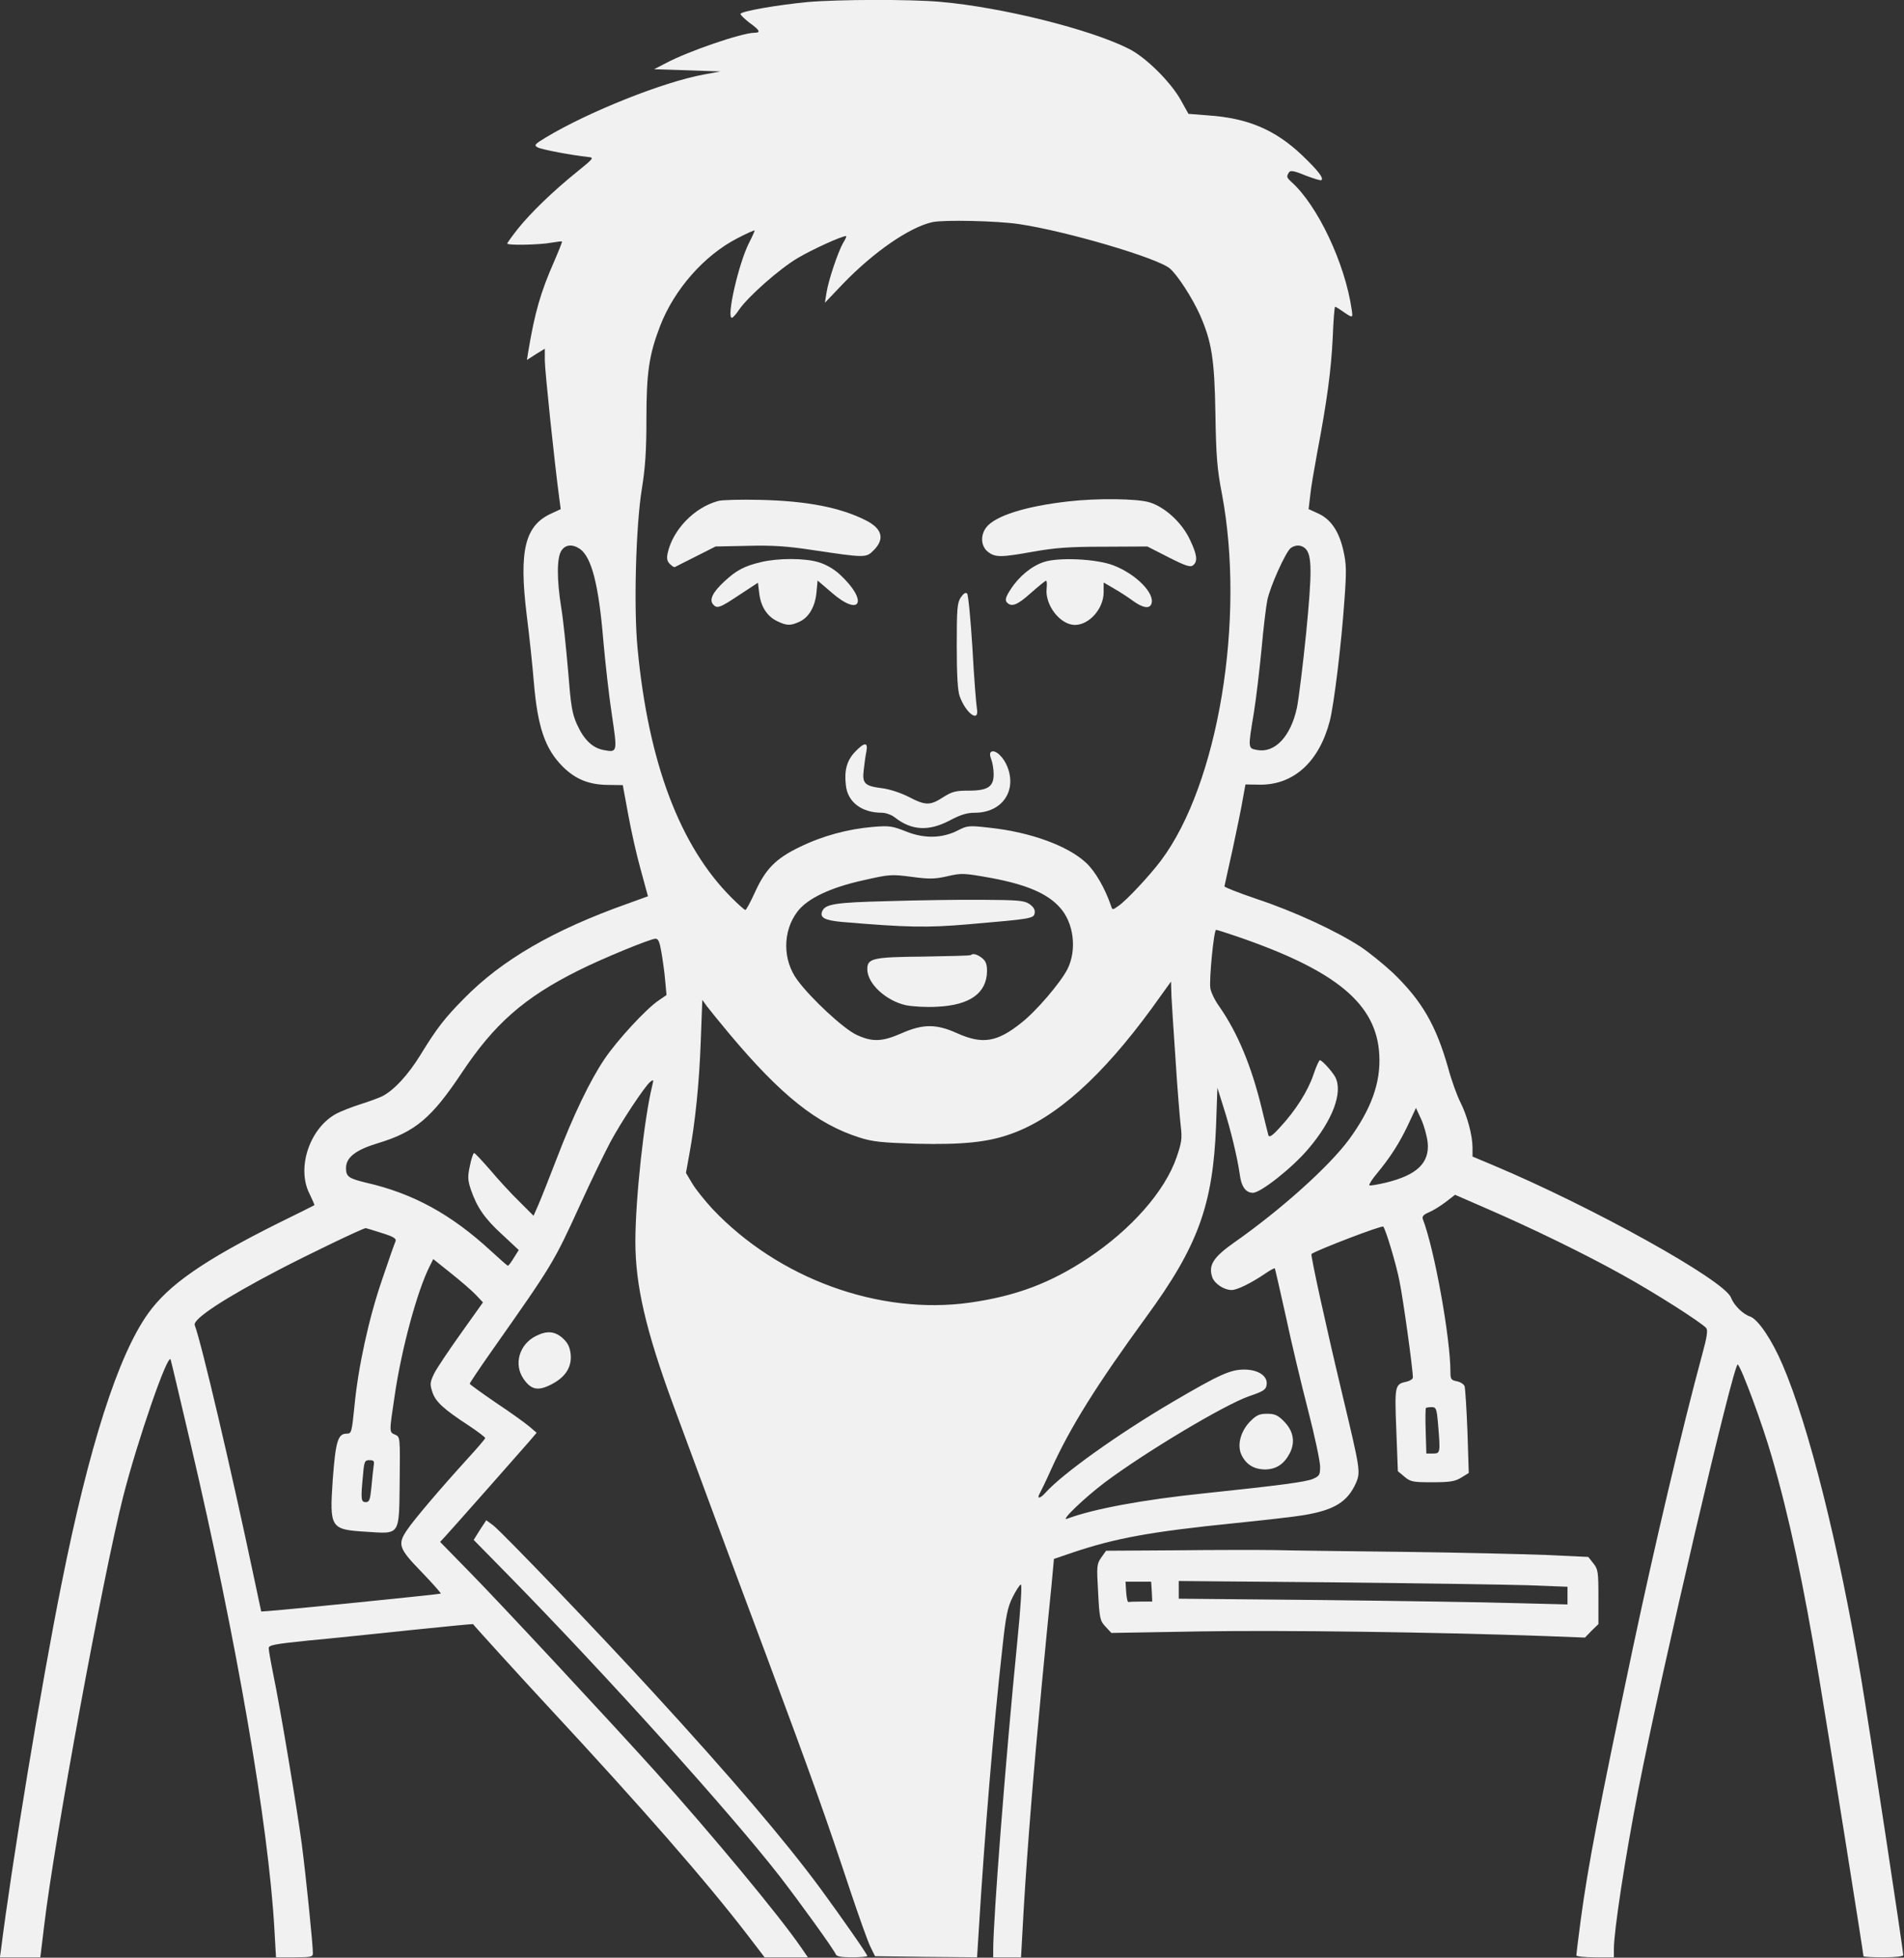 <?xml version="1.0" encoding="UTF-8" standalone="no"?>
<!DOCTYPE svg PUBLIC "-//W3C//DTD SVG 1.1//EN" "http://www.w3.org/Graphics/SVG/1.1/DTD/svg11.dtd">
<svg width="100%" height="100%" viewBox="0 0 862 886" version="1.1" xmlns="http://www.w3.org/2000/svg" xmlns:xlink="http://www.w3.org/1999/xlink" xml:space="preserve" xmlns:serif="http://www.serif.com/" style="fill-rule:evenodd;clip-rule:evenodd;stroke-linejoin:round;stroke-miterlimit:2;">
    <rect x="0" y="0" width="862" height="886" fill="#333333" stroke="none"/>
    <g transform="matrix(0.1,0,0,-0.1,-76.346,955.826)">
        <path d="M4420,9549C4284,9536 4115,9507 4116,9495C4116,9490 4135,9472 4157,9455C4204,9421 4209,9410 4179,9410C4124,9410 3880,9327 3777,9272L3725,9245L4025,9235L3950,9221C3768,9188 3429,9053 3236,8937C3183,8905 3180,8901 3198,8891C3217,8881 3356,8855 3425,8848C3454,8845 3453,8843 3375,8780C3267,8693 3168,8597 3109,8524C3082,8490 3060,8459 3060,8456C3060,8447 3208,8450 3260,8460C3285,8464 3306,8467 3308,8465C3309,8464 3294,8425 3274,8379C3210,8234 3185,8145 3155,7967L3149,7929L3189,7955L3230,7980L3230,7927C3230,7883 3273,7471 3296,7299L3302,7254L3261,7235C3140,7181 3112,7068 3148,6775C3160,6681 3174,6547 3180,6475C3197,6268 3231,6169 3311,6089C3368,6032 3429,6007 3514,6006L3583,6005L3607,5875C3620,5803 3645,5690 3664,5623L3697,5502L3606,5469C3270,5350 3035,5214 2863,5038C2777,4951 2741,4905 2667,4784C2611,4693 2547,4624 2494,4597C2478,4589 2434,4573 2396,4561C2358,4549 2310,4530 2290,4520C2167,4457 2104,4274 2165,4155C2178,4128 2188,4105 2187,4104C2186,4103 2112,4066 2022,4022C1686,3854 1527,3744 1434,3614C1298,3424 1166,3012 1041,2385C950,1932 815,1113 767,727L763,700L946,700L964,848C1010,1234 1229,2422 1321,2785C1385,3036 1524,3439 1536,3405C1538,3400 1578,3231 1625,3030C1834,2139 1980,1295 2006,823L2013,700L2097,700C2171,700 2180,702 2180,718C2180,759 2149,1064 2130,1210C2107,1382 2032,1830 2000,1984C1989,2038 1980,2090 1980,2099C1980,2113 2006,2118 2163,2134C2263,2143 2471,2165 2624,2181C2777,2197 2904,2209 2905,2208C2911,2199 3133,1955 3240,1840C3672,1375 3962,1043 4150,798L4225,700L4421,700L4390,745C4292,888 3986,1256 3732,1539C3520,1774 3022,2309 2891,2442L2756,2580L2781,2607C2817,2646 3118,2987 3159,3034L3193,3074L3159,3103C3140,3119 3072,3168 3007,3211C2943,3255 2890,3293 2890,3296C2890,3299 2936,3368 2993,3449C3264,3834 3270,3843 3390,4106C3440,4216 3502,4343 3527,4390C3577,4483 3682,4641 3707,4662C3722,4674 3723,4672 3717,4648C3680,4499 3640,4133 3640,3939C3640,3742 3687,3539 3808,3209C3952,2820 4050,2554 4235,2060C4445,1496 4502,1335 4615,995C4652,885 4691,775 4703,750L4725,705L4956,702L5187,700L5194,812C5221,1256 5262,1749 5301,2095C5317,2246 5325,2284 5348,2330C5363,2360 5380,2386 5385,2387C5391,2389 5385,2286 5368,2118C5317,1606 5260,875 5260,733L5260,700L5386,700L5398,917C5415,1201 5443,1547 5481,1945C5498,2121 5517,2319 5524,2384L5535,2503L5620,2532C5814,2597 5970,2626 6355,2665C6493,2679 6632,2695 6665,2701C6804,2724 6864,2761 6902,2846C6924,2897 6922,2906 6840,3250C6766,3559 6696,3879 6701,3883C6723,3900 7020,4014 7026,4007C7037,3994 7084,3839 7099,3762C7116,3680 7160,3363 7160,3324C7160,3317 7147,3309 7131,3305C7078,3294 7077,3287 7085,3085L7092,2900L7122,2875C7149,2852 7160,2850 7248,2850C7329,2850 7351,2854 7379,2871L7413,2892L7407,3080C7403,3184 7397,3276 7394,3285C7390,3294 7375,3304 7359,3307C7333,3312 7330,3317 7330,3349C7330,3504 7257,3907 7205,4041C7201,4053 7208,4061 7231,4071C7249,4078 7283,4099 7307,4117L7351,4151L7491,4090C7699,4000 7939,3883 8106,3790C8255,3708 8466,3573 8488,3548C8496,3538 8492,3508 8469,3425C8379,3093 8252,2553 8155,2095C8002,1370 7953,1115 7920,870C7909,786 7900,714 7900,709C7900,704 7938,700 7985,700L8070,700L8070,738C8070,819 8121,1153 8181,1460C8284,1988 8614,3400 8631,3383C8649,3365 8742,3115 8785,2965C8864,2692 8928,2393 8999,1965C9038,1734 9200,716 9200,705C9200,702 9241,700 9290,700C9343,700 9380,704 9380,710C9380,733 9226,1745 9189,1965C9089,2560 8952,3107 8834,3381C8786,3494 8723,3587 8687,3600C8653,3611 8613,3652 8600,3686C8570,3764 7975,4095 7523,4285L7430,4324L7430,4365C7430,4420 7406,4509 7374,4572C7360,4600 7335,4668 7320,4724C7265,4918 7201,5029 7069,5156C7028,5194 6963,5247 6924,5273C6814,5345 6621,5434 6455,5489C6373,5517 6306,5543 6307,5547C6308,5551 6324,5627 6344,5715C6363,5803 6384,5905 6390,5942L6402,6008L6468,6007C6621,6006 6736,6111 6784,6296C6803,6371 6836,6639 6850,6841C6860,6975 6859,7006 6845,7068C6825,7155 6788,7209 6730,7235L6688,7254L6695,7314C6698,7348 6713,7434 6726,7505C6771,7741 6790,7883 6797,8028C6800,8106 6805,8170 6808,8170C6810,8170 6824,8162 6838,8152C6889,8117 6889,8117 6883,8157C6853,8366 6729,8628 6611,8734C6588,8755 6587,8759 6599,8778C6605,8788 6621,8786 6674,8764C6711,8750 6743,8740 6746,8743C6757,8753 6730,8787 6658,8856C6537,8971 6412,9024 6233,9036L6144,9043L6110,9104C6065,9186 5951,9299 5875,9337C5700,9426 5297,9526 5020,9550C4885,9562 4556,9561 4420,9549ZM5377,8544C5588,8513 6004,8391 6060,8343C6094,8314 6161,8211 6196,8133C6249,8012 6262,7934 6266,7686C6269,7494 6274,7434 6295,7326C6403,6758 6279,6008 6019,5663C5968,5595 5865,5485 5828,5459C5801,5440 5800,5439 5794,5457C5767,5537 5722,5615 5681,5653C5599,5730 5430,5792 5245,5812C5149,5823 5143,5822 5100,5800C5029,5764 4949,5762 4866,5795C4803,5820 4790,5822 4716,5816C4601,5806 4489,5776 4384,5725C4274,5672 4228,5624 4179,5515C4160,5474 4142,5440 4138,5440C4134,5440 4106,5465 4076,5495C3842,5728 3699,6106 3650,6623C3632,6804 3642,7176 3669,7344C3685,7442 3690,7519 3690,7662C3690,7872 3702,7953 3752,8083C3816,8248 3950,8401 4100,8479C4144,8502 4180,8518 4180,8515C4180,8512 4169,8487 4155,8460C4108,8368 4051,8120 4077,8120C4081,8120 4096,8136 4109,8156C4151,8217 4294,8343 4376,8391C4442,8430 4574,8490 4594,8490C4597,8490 4591,8475 4580,8458C4557,8417 4514,8290 4505,8232L4498,8188L4581,8275C4719,8418 4881,8530 4985,8553C5035,8564 5279,8559 5377,8544ZM3389,7074C3442,7036 3474,6912 3495,6658C3504,6556 3521,6405 3534,6321C3559,6152 3559,6152 3495,6164C3445,6174 3407,6211 3376,6279C3353,6330 3348,6363 3335,6527C3326,6630 3313,6758 3304,6810C3284,6937 3284,7034 3305,7066C3323,7094 3355,7097 3389,7074ZM6674,7075C6703,7045 6704,6972 6677,6695C6662,6547 6643,6394 6635,6355C6607,6225 6535,6149 6455,6164C6413,6172 6413,6169 6440,6332C6451,6400 6466,6530 6475,6622C6483,6713 6495,6812 6501,6842C6514,6905 6584,7060 6607,7078C6630,7094 6655,7093 6674,7075ZM5255,5584C5413,5554 5506,5514 5562,5451C5625,5382 5640,5259 5596,5172C5565,5111 5454,4981 5387,4929C5277,4841 5211,4831 5097,4882C5002,4925 4942,4925 4843,4881C4756,4843 4712,4842 4641,4875C4583,4902 4435,5039 4374,5122C4306,5213 4306,5344 4374,5433C4419,5492 4523,5542 4675,5575C4789,5601 4799,5602 4890,5590C4971,5579 4996,5580 5050,5592C5118,5608 5127,5607 5255,5584ZM6361,5321C6814,5166 6996,5015 7008,4784C7015,4658 6971,4538 6870,4400C6779,4278 6565,4085 6351,3935C6256,3868 6233,3832 6252,3777C6263,3748 6305,3720 6340,3720C6364,3720 6427,3751 6488,3792C6512,3809 6533,3820 6535,3818C6536,3817 6559,3718 6585,3600C6610,3482 6656,3290 6686,3174C6716,3058 6740,2944 6740,2921C6740,2883 6737,2878 6707,2865C6674,2851 6550,2835 6217,2800C5936,2771 5712,2729 5595,2685C5560,2671 5671,2778 5765,2849C5948,2986 6307,3201 6420,3240C6485,3262 6495,3269 6498,3292C6503,3331 6460,3360 6396,3360C6334,3360 6283,3337 6075,3215C5826,3069 5573,2888 5496,2802C5473,2776 5456,2773 5470,2798C5475,2807 5500,2858 5524,2912C5610,3101 5729,3291 5952,3597C6187,3918 6255,4104 6269,4465L6275,4635L6302,4549C6334,4451 6366,4317 6376,4245C6383,4188 6403,4160 6436,4160C6471,4160 6614,4273 6686,4358C6797,4488 6844,4614 6809,4683C6795,4709 6749,4760 6739,4760C6735,4760 6722,4731 6710,4695C6685,4621 6629,4532 6559,4457C6525,4419 6510,4409 6506,4420C6504,4428 6489,4485 6475,4545C6428,4737 6366,4885 6283,5004C6264,5030 6246,5067 6243,5086C6237,5125 6259,5350 6269,5350C6273,5350 6314,5337 6361,5321ZM3758,5248C3764,5213 3772,5156 3775,5120L3781,5055L3746,5031C3690,4994 3558,4851 3500,4765C3434,4667 3358,4509 3282,4310C3249,4225 3213,4133 3201,4106L3179,4056L3114,4121C3078,4156 3019,4220 2983,4263C2946,4305 2914,4340 2910,4340C2906,4340 2897,4314 2891,4283C2880,4233 2881,4218 2895,4175C2923,4094 2957,4044 3037,3971L3112,3901L3090,3866C3078,3846 3066,3830 3063,3830C3060,3830 3026,3860 2987,3896C2807,4062 2635,4157 2420,4206C2342,4225 2330,4233 2330,4272C2330,4320 2373,4354 2476,4385C2644,4436 2718,4499 2854,4703C3001,4924 3136,5043 3380,5165C3487,5219 3706,5309 3731,5310C3744,5310 3750,5295 3758,5248ZM6086,4756C6094,4629 6105,4497 6109,4462C6116,4406 6113,4387 6090,4320C6037,4167 5886,3995 5689,3864C5520,3752 5365,3693 5155,3663C4744,3605 4288,3771 3989,4087C3954,4125 3912,4177 3897,4203L3869,4250L3884,4333C3911,4479 3929,4654 3936,4846L3943,5033L3964,5004C3976,4988 4021,4933 4065,4880C4299,4601 4462,4471 4655,4410C4714,4391 4755,4387 4911,4382C5123,4377 5237,4389 5342,4427C5544,4499 5753,4687 5978,4995L6065,5116L6067,5050C6069,5014 6077,4882 6086,4756ZM7227,4387C7236,4295 7178,4240 7038,4206C7000,4197 6965,4191 6963,4194C6960,4197 6975,4221 6997,4247C7058,4321 7098,4383 7138,4467L7174,4544L7198,4492C7211,4463 7224,4416 7227,4387ZM2492,3978C2546,3961 2559,3953 2554,3940C2550,3932 2523,3855 2494,3769C2433,3592 2385,3372 2368,3193C2356,3076 2355,3070 2333,3070C2293,3070 2283,3035 2270,2863C2255,2642 2259,2636 2421,2626C2577,2616 2570,2605 2573,2855C2575,3054 2575,3055 2553,3065C2525,3077 2525,3073 2550,3240C2581,3454 2653,3718 2709,3828L2725,3860L2805,3796C2849,3761 2900,3717 2918,3698L2950,3664L2851,3525C2796,3448 2741,3366 2729,3342C2710,3302 2709,3294 2721,3258C2735,3215 2770,3182 2888,3105C2927,3079 2960,3054 2960,3050C2960,3046 2923,3003 2878,2954C2757,2821 2637,2680 2607,2635C2562,2569 2568,2551 2672,2444C2722,2392 2761,2348 2759,2346C2755,2343 2043,2271 1975,2267L1946,2265L1913,2420C1810,2909 1674,3487 1645,3561C1635,3588 1778,3682 2025,3811C2163,3883 2407,4000 2419,4000C2422,4000 2454,3990 2492,3978ZM7274,3113C7285,2982 7284,2980 7251,2980L7221,2980L7218,3081C7216,3136 7217,3184 7219,3186C7221,3188 7233,3190 7245,3190C7265,3190 7268,3184 7274,3113ZM2455,2923C2453,2907 2448,2865 2445,2828C2439,2770 2436,2760 2419,2760C2398,2760 2396,2773 2407,2883C2412,2945 2415,2950 2436,2950C2456,2950 2459,2946 2455,2923Z" style="fill:rgb(241,241,241);fill-rule:nonzero;"/>
        <path d="M4015,7291C3907,7262 3809,7161 3786,7054C3781,7031 3784,7018 3796,7006C3805,6997 3815,6990 3819,6992C3822,6994 3865,7015 3914,7040L4003,7085L4149,7088C4260,7091 4329,7086 4435,7070C4683,7033 4684,7033 4719,7068C4770,7119 4758,7166 4682,7204C4566,7262 4417,7291 4205,7296C4117,7298 4032,7296 4015,7291Z" style="fill:rgb(241,241,241);fill-rule:nonzero;"/>
        <path d="M5600,7289C5406,7267 5270,7224 5229,7172C5201,7136 5204,7086 5236,7061C5269,7035 5294,7035 5444,7062C5541,7079 5604,7084 5761,7084L5958,7085L6054,7036C6133,6996 6153,6990 6165,7000C6187,7018 6183,7048 6151,7115C6115,7193 6037,7264 5967,7285C5911,7302 5729,7304 5600,7289Z" style="fill:rgb(241,241,241);fill-rule:nonzero;"/>
        <path d="M4207,7014C4133,6996 4098,6978 4043,6927C3991,6879 3974,6845 3991,6824C4009,6802 4021,6806 4111,6866L4195,6921L4201,6871C4209,6811 4237,6768 4284,6746C4326,6726 4343,6726 4384,6745C4426,6765 4454,6813 4460,6878L4465,6931L4529,6876C4661,6762 4695,6839 4566,6958C4538,6984 4502,7004 4469,7014C4405,7033 4286,7033 4207,7014Z" style="fill:rgb(241,241,241);fill-rule:nonzero;"/>
        <path d="M5490,7015C5434,6997 5376,6949 5339,6891C5317,6858 5313,6843 5321,6833C5342,6809 5369,6819 5431,6875C5465,6905 5496,6930 5499,6930C5503,6930 5504,6915 5502,6896C5493,6821 5563,6730 5630,6730C5695,6730 5760,6804 5760,6878L5760,6922L5808,6894C5834,6879 5873,6854 5894,6838C5937,6807 5968,6802 5976,6825C5994,6872 5906,6961 5803,7000C5727,7029 5557,7037 5490,7015Z" style="fill:rgb(241,241,241);fill-rule:nonzero;"/>
        <path d="M5113,6854C5097,6829 5095,6804 5095,6635C5095,6504 5099,6434 5108,6408C5136,6329 5199,6284 5186,6353C5183,6371 5173,6493 5166,6624C5158,6755 5147,6867 5142,6872C5135,6879 5125,6872 5113,6854Z" style="fill:rgb(241,241,241);fill-rule:nonzero;"/>
        <path d="M4634,6155C4597,6116 4585,6071 4593,6004C4601,5928 4665,5880 4756,5880C4773,5880 4799,5871 4813,5860C4890,5799 4968,5795 5063,5845C5112,5871 5141,5880 5177,5880C5298,5880 5367,5976 5325,6086C5308,6131 5270,6167 5251,6156C5244,6151 5244,6140 5251,6122C5257,6107 5262,6077 5262,6056C5263,5998 5236,5980 5149,5980C5090,5980 5074,5976 5033,5950C4974,5912 4954,5912 4877,5952C4842,5970 4790,5987 4757,5991C4678,6001 4666,6012 4674,6075C4677,6102 4682,6140 4686,6158C4694,6201 4677,6200 4634,6155Z" style="fill:rgb(241,241,241);fill-rule:nonzero;"/>
        <path d="M4785,5480C4542,5474 4498,5467 4485,5432C4475,5405 4499,5393 4573,5386C4868,5361 4958,5359 5146,5375C5436,5400 5444,5401 5448,5427C5450,5442 5442,5454 5424,5467C5400,5483 5372,5485 5210,5486C5108,5487 4917,5484 4785,5480Z" style="fill:rgb(241,241,241);fill-rule:nonzero;"/>
        <path d="M5159,5236C5157,5233 5060,5231 4945,5229C4714,5227 4690,5221 4690,5172C4690,5107 4773,5030 4864,5009C4894,5003 4957,4999 5006,5002C5154,5009 5230,5063 5232,5162C5232,5194 5227,5208 5210,5222C5189,5239 5168,5245 5159,5236Z" style="fill:rgb(241,241,241);fill-rule:nonzero;"/>
        <path d="M6425,3127C6380,3082 6363,3018 6384,2974C6405,2930 6441,2908 6492,2908C6543,2909 6578,2933 6604,2984C6628,3034 6619,3083 6575,3127C6548,3154 6534,3160 6500,3160C6466,3160 6452,3154 6425,3127Z" style="fill:rgb(241,241,241);fill-rule:nonzero;"/>
        <path d="M3190,3512C3115,3475 3088,3385 3133,3319C3167,3269 3198,3262 3256,3291C3323,3324 3353,3371 3347,3430C3343,3463 3334,3481 3311,3502C3275,3534 3240,3537 3190,3512Z" style="fill:rgb(241,241,241);fill-rule:nonzero;"/>
        <path d="M2936,2634L2908,2589L3072,2422C3510,1975 4069,1355 4294,1066C4383,951 4539,735 4547,714C4551,704 4571,700 4621,700C4659,700 4690,703 4690,706C4690,714 4574,880 4475,1015C4315,1231 4075,1513 3715,1905C3478,2164 3036,2625 2995,2656L2965,2678L2936,2634Z" style="fill:rgb(241,241,241);fill-rule:nonzero;"/>
        <path d="M6088,2542L5771,2540L5749,2509C5729,2480 5728,2472 5735,2352C5741,2233 5744,2223 5768,2197L5795,2168L6200,2175C6564,2181 7252,2172 7757,2154L7939,2147L7969,2178L8000,2208L8000,2332C8000,2445 7998,2457 7977,2483L7954,2512L7760,2521C7653,2525 7363,2532 7115,2535C6868,2538 6607,2541 6535,2543C6464,2544 6262,2544 6088,2542ZM5978,2355L5980,2310L5930,2310C5903,2310 5877,2309 5873,2308C5868,2306 5864,2326 5862,2353L5859,2400L5975,2400L5978,2355ZM7678,2384L7860,2377L7860,2297L7623,2303C7492,2307 7096,2313 6743,2317L6100,2323L6100,2403L6798,2397C7181,2393 7577,2387 7678,2384Z" style="fill:rgb(241,241,241);fill-rule:nonzero;"/>
    </g>
</svg>
